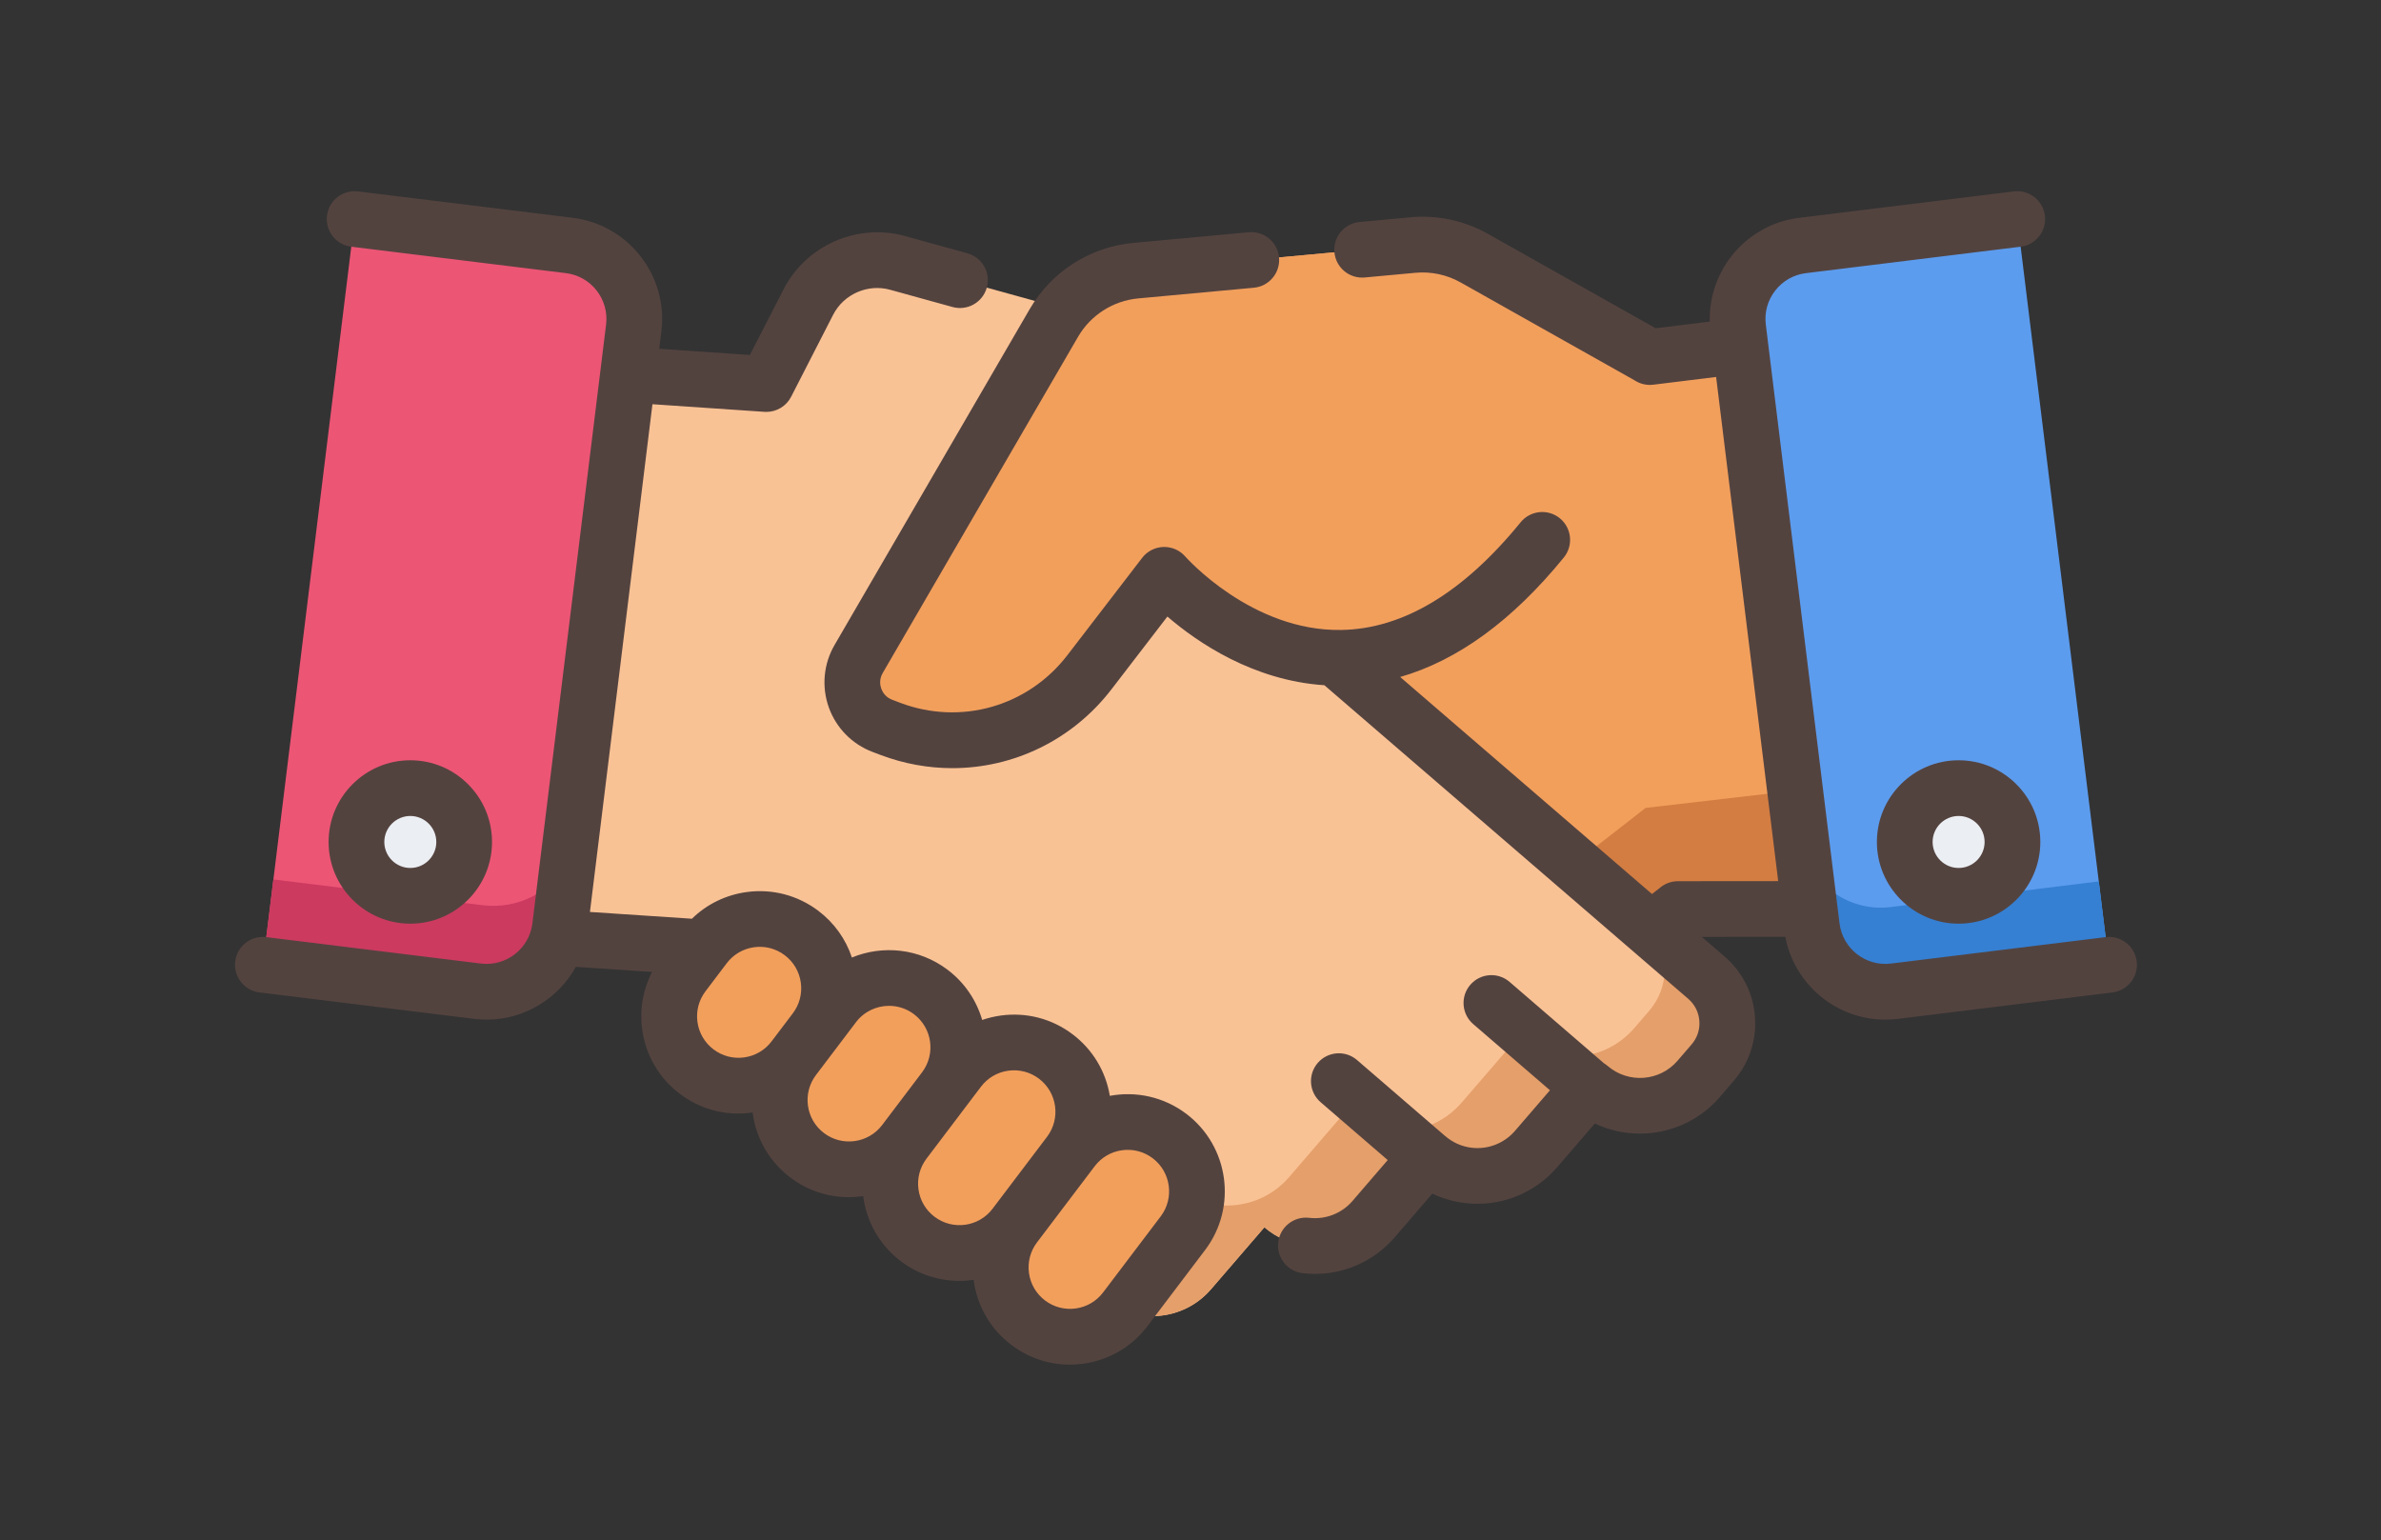 <?xml version="1.0" encoding="utf-8"?>
<!-- Generator: Adobe Illustrator 17.0.0, SVG Export Plug-In . SVG Version: 6.00 Build 0)  -->
<!DOCTYPE svg PUBLIC "-//W3C//DTD SVG 1.1//EN" "http://www.w3.org/Graphics/SVG/1.1/DTD/svg11.dtd">
<svg version="1.1" id="Layer_1" xmlns="http://www.w3.org/2000/svg" xmlns:xlink="http://www.w3.org/1999/xlink" x="0px" y="0px"
	 width="110px" height="71.167px" viewBox="0 0 110 71.167" enable-background="new 0 0 110 71.167" xml:space="preserve">
<rect x="0" y="0" width="110" height="71.167" fill="#333333" stroke="none"/>
<g>
	<g>
		<g>
			<path fill="#F29F5C" d="M82.636,34.111L80.404,15.98l-4.183,0.515l0.002-0.003l-8.109-4.563
				c-0.865-0.487-1.858-0.698-2.846-0.607l-12.803,1.184c-1.574,0.146-2.98,1.044-3.774,2.41l-9.024,15.532
				c-0.666,1.147-0.143,2.618,1.098,3.086l0.369,0.139c0.71,0.268,1.44,0.424,2.17,0.484l-1.143,0.996l-2.288,1.993l-6.506,5.55
				c-1.158,1.009-1.279,2.765-0.27,3.923l0.66,0.756c1.296,1.486,3.551,1.64,5.039,0.344l2.487,2.852
				c0.808,0.928,1.993,1.339,3.131,1.199c0.684-0.084,1.351-0.368,1.908-0.855l2.484,2.852c0.811,0.931,1.996,1.339,3.134,1.199
				c0.684-0.084,1.351-0.365,1.909-0.852l1.35,1.167c1.296,1.488,3.554,1.642,5.042,0.346l1.835-1.601l15.427-12.015l0.017-0.015
				l6.087-0.006L82.636,34.111z"/>
			<path fill="#D37D42" d="M76.024,37.326l-0.017,0.015L60.58,49.356l-1.835,1.601c-1.488,1.296-3.746,1.142-5.042-0.346
				l-1.35-1.167c-0.557,0.487-1.225,0.768-1.909,0.852c-1.138,0.14-2.322-0.268-3.134-1.199l-2.484-2.852
				c-0.557,0.487-1.225,0.771-1.908,0.855c-1.138,0.14-2.322-0.27-3.131-1.199l-2.487-2.852c-1.274,1.11-3.109,1.153-4.424,0.211
				c-0.674,1.017-0.621,2.395,0.22,3.361l0.66,0.756c1.296,1.486,3.551,1.64,5.039,0.344l2.487,2.852
				c0.808,0.928,1.993,1.339,3.131,1.199c0.684-0.084,1.351-0.368,1.908-0.855l2.484,2.853c0.811,0.931,1.996,1.339,3.134,1.199
				c0.684-0.084,1.351-0.365,1.909-0.852l1.35,1.167c1.296,1.488,3.554,1.642,5.042,0.346l1.835-1.601l15.427-12.015l0.017-0.015
				l6.087-0.006l-0.673-5.47L76.024,37.326z"/>
		</g>
		<g>
			<path fill="#F9C295" d="M78.833,45.168l-8.266-7.127l-2.299-1.98l-1.645-1.416l-7.072-6.096l0.817-6.952
				c0.276-2.351-1.204-4.553-3.486-5.184l-15.415-4.265c-1.631-0.451-3.355,0.305-4.126,1.812l-1.939,3.784l-8.321-0.565
				l-2.131,18.144l-0.926,7.885l8.1,0.539l0.017,0.015l16.921,14.586l1.844,1.591c1.496,1.288,3.752,1.121,5.04-0.374l2.468-2.864
				c0.56,0.484,1.229,0.761,1.913,0.842c1.139,0.134,2.321-0.281,3.127-1.216l2.468-2.866c0.56,0.484,1.229,0.764,1.913,0.844
				c1.139,0.134,2.321-0.283,3.124-1.216l2.471-2.866c1.496,1.288,3.75,1.121,5.037-0.372l0.656-0.76
				C80.127,47.926,79.997,46.171,78.833,45.168z"/>
			<path fill="#E59F6A" d="M78.833,45.168l-2.518-2.171c0.818,1.085,0.801,2.629-0.122,3.701l-0.696,0.806
				c-1.367,1.585-3.76,1.762-5.347,0.395l-2.623,3.042c-0.853,0.99-2.108,1.433-3.317,1.291c-0.726-0.085-1.436-0.382-2.031-0.896
				l-2.62,3.043c-0.856,0.993-2.111,1.433-3.319,1.291c-0.726-0.085-1.437-0.38-2.031-0.894l-2.62,3.04
				c-0.494,0.573-1.122,0.96-1.797,1.159l1.115,0.962c1.496,1.288,3.752,1.121,5.04-0.374l2.468-2.864
				c0.56,0.484,1.229,0.761,1.913,0.842c1.139,0.134,2.321-0.281,3.127-1.216l2.468-2.866c0.56,0.484,1.229,0.764,1.913,0.844
				c1.139,0.134,2.321-0.283,3.124-1.216l2.471-2.866c1.496,1.288,3.75,1.121,5.037-0.372l0.656-0.76
				C80.127,47.926,79.997,46.171,78.833,45.168z"/>
		</g>
		<g>
			<g>
				<path fill="#F29F5C" d="M32.547,43.727l-0.98,1.295c-1.068,1.41-0.79,3.418,0.62,4.486l0,0c1.41,1.068,3.418,0.79,4.486-0.62
					l0.98-1.295c1.068-1.41,0.79-3.418-0.62-4.486l0,0C35.623,42.04,33.614,42.317,32.547,43.727z"/>
				<path fill="#F29F5C" d="M38.518,46.45l-1.846,2.438c-1.068,1.41-0.79,3.418,0.62,4.486l0,0c1.41,1.068,3.418,0.79,4.486-0.62
					l1.846-2.438c1.068-1.41,0.79-3.418-0.62-4.486l0,0C41.594,44.763,39.586,45.04,38.518,46.45z"/>
				<path fill="#F29F5C" d="M44.293,49.432l-2.516,3.323c-1.068,1.41-0.79,3.418,0.62,4.486l0,0c1.41,1.068,3.418,0.79,4.486-0.62
					l2.516-3.323c1.068-1.41,0.79-3.418-0.62-4.486l0,0C47.369,47.745,45.361,48.022,44.293,49.432z"/>
				<path fill="#F29F5C" d="M49.545,53.105l-2.662,3.515c-1.068,1.41-0.79,3.418,0.62,4.486l0,0c1.41,1.068,3.418,0.79,4.486-0.62
					l2.662-3.515c1.068-1.41,0.79-3.418-0.62-4.486l0,0C52.621,51.418,50.612,51.696,49.545,53.105z"/>
			</g>
		</g>
		<path fill="#F29F5C" d="M76.223,16.492l-8.109-4.563c-0.865-0.487-1.858-0.698-2.846-0.607l-12.803,1.184
			c-1.574,0.146-2.98,1.044-3.774,2.41l-9.024,15.532c-0.666,1.147-0.143,2.618,1.098,3.086l0.369,0.139
			c3.308,1.249,7.044,0.186,9.198-2.617l3.457-4.5c0,0,8.311,9.623,17.461-1.615"/>
		<path fill="#5C9CEE" d="M93.195,10.121l4.241,34.452l-9.917,1.221c-1.874,0.231-3.581-1.102-3.812-2.976l-3.405-27.664
			c-0.231-1.874,1.102-3.581,2.976-3.812L93.195,10.121z"/>
		<path fill="#3580D3" d="M87.353,41.905c-1.929,0.238-3.695-1.035-4.114-2.892l0.468,3.803c0.231,1.874,1.937,3.207,3.812,2.976
			l9.917-1.221l-0.474-3.85L87.353,41.905z"/>
		<path fill="#ED5575" d="M16.386,10.121l-4.241,34.452l9.917,1.221c1.874,0.231,3.581-1.102,3.812-2.976l3.405-27.664
			c0.231-1.874-1.102-3.581-2.976-3.812L16.386,10.121z"/>
		<path fill="#CC3A60" d="M22.295,41.82l-9.665-1.19l-0.485,3.943l9.917,1.221c1.874,0.231,3.581-1.102,3.812-2.976l0.36-2.922
			C25.441,41.217,23.922,42.02,22.295,41.82z"/>
		<g>
			<circle fill="#EBEEF2" cx="90.486" cy="38.899" r="2.488"/>
			<circle fill="#EBEEF2" cx="18.956" cy="38.899" r="2.488"/>
		</g>
	</g>
	<g>
		<path fill="#53433F" d="M54.808,51.46c-1.048-0.794-2.334-1.056-3.535-0.832c-0.189-1.137-0.794-2.143-1.717-2.842
			c-0.956-0.724-2.136-1.032-3.324-0.868c-0.294,0.041-0.58,0.109-0.855,0.204c-0.261-0.893-0.799-1.714-1.596-2.317
			c-1.313-0.994-3.001-1.154-4.424-0.568c-0.283-0.853-0.816-1.6-1.547-2.155c-0.956-0.724-2.137-1.032-3.324-0.868
			c-0.963,0.133-1.837,0.564-2.52,1.231l-4.711-0.313l2.888-23.457l5.174,0.352c0.029,0.002,0.059,0.003,0.088,0.003
			c0.48,0,0.924-0.268,1.145-0.7l1.939-3.784c0.491-0.958,1.6-1.445,2.638-1.158l2.88,0.796c0.685,0.189,1.394-0.212,1.584-0.898
			c0.189-0.685-0.212-1.394-0.898-1.584l-2.879-0.796c-2.207-0.611-4.568,0.425-5.614,2.464L34.644,16.4l-4.188-0.285l0.099-0.806
			c0.317-2.576-1.52-4.929-4.096-5.246l-9.917-1.22c-0.707-0.086-1.348,0.415-1.435,1.12c-0.087,0.706,0.415,1.348,1.12,1.435
			l9.917,1.221c0.565,0.07,1.07,0.355,1.42,0.804c0.35,0.449,0.505,1.008,0.436,1.573L24.596,42.66
			c-0.144,1.167-1.21,1.999-2.377,1.856l-9.917-1.221c-0.706-0.086-1.348,0.415-1.435,1.12c-0.087,0.706,0.415,1.348,1.12,1.435
			l9.917,1.221c0.194,0.024,0.387,0.036,0.578,0.036c1.738,0,3.307-0.966,4.119-2.438l3.524,0.234
			c-0.421,0.816-0.583,1.739-0.455,2.667c0.164,1.188,0.781,2.241,1.737,2.965c0.788,0.597,1.729,0.911,2.701,0.911
			c0.207,0,0.415-0.014,0.623-0.043c0.013-0.002,0.026-0.004,0.04-0.007c0.002,0.013,0.003,0.027,0.004,0.04
			c0.164,1.188,0.781,2.241,1.737,2.965c0.809,0.613,1.761,0.909,2.705,0.909c0.221,0,0.442-0.018,0.661-0.05
			c0.148,1.155,0.741,2.251,1.74,3.008c0.809,0.613,1.761,0.909,2.705,0.909c0.221,0,0.441-0.018,0.659-0.05
			c0.002,0.014,0.003,0.029,0.005,0.043c0.164,1.188,0.781,2.241,1.737,2.965c0.788,0.597,1.729,0.911,2.701,0.911
			c0.207,0,0.415-0.014,0.623-0.043c1.188-0.164,2.241-0.781,2.965-1.737l2.662-3.515C57.171,55.776,56.781,52.954,54.808,51.46z
			 M34.381,48.852c-0.506,0.07-1.01-0.062-1.418-0.371c-0.408-0.309-0.671-0.758-0.741-1.265c-0.07-0.507,0.062-1.01,0.371-1.418
			l0.98-1.295c0.309-0.408,0.758-0.671,1.265-0.741c0.507-0.07,1.01,0.062,1.418,0.371c0.408,0.309,0.671,0.758,0.741,1.265
			c0.07,0.507-0.062,1.01-0.37,1.418l-0.981,1.295C35.337,48.519,34.887,48.782,34.381,48.852z M38.068,52.348
			c-0.408-0.309-0.671-0.758-0.741-1.265c-0.07-0.507,0.062-1.01,0.371-1.418l0.98-1.294l0,0l0.866-1.143
			c0.376-0.497,0.949-0.758,1.529-0.758c0.403,0,0.809,0.126,1.154,0.388c0.842,0.638,1.008,1.841,0.371,2.683l-1.846,2.438
			C40.113,52.819,38.91,52.986,38.068,52.348z M43.174,56.214c-0.408-0.309-0.671-0.758-0.741-1.265
			c-0.07-0.506,0.061-1.01,0.37-1.418l0-0.001l1.846-2.438l0,0l0.67-0.885c0.309-0.408,0.758-0.671,1.265-0.741
			c0.507-0.07,1.01,0.062,1.418,0.371c0.841,0.637,1.008,1.84,0.371,2.682l-2.517,3.324c0,0,0,0,0,0
			C45.218,56.686,44.015,56.852,43.174,56.214z M53.624,56.195l-2.662,3.515c-0.309,0.408-0.758,0.671-1.265,0.741
			c-0.507,0.07-1.01-0.062-1.418-0.37c-0.408-0.309-0.671-0.758-0.741-1.265c-0.07-0.507,0.062-1.01,0.371-1.418l2.517-3.323
			c0.001-0.001,0.001-0.001,0.001-0.001l0.145-0.192c0.309-0.408,0.758-0.671,1.265-0.741c0.507-0.07,1.01,0.062,1.418,0.371
			C54.095,54.149,54.262,55.353,53.624,56.195z"/>
		<path fill="#53433F" d="M98.714,44.415c-0.087-0.705-0.729-1.206-1.435-1.12l-9.917,1.221c-1.169,0.144-2.233-0.689-2.377-1.856
			l-0.102-0.826l0,0l-0.024-0.191l-3.28-26.647c-0.07-0.565,0.085-1.124,0.436-1.573c0.35-0.449,0.855-0.735,1.42-0.804l9.917-1.221
			c0.705-0.087,1.207-0.729,1.12-1.435c-0.087-0.705-0.728-1.206-1.435-1.12l-9.917,1.221c-2.424,0.298-4.193,2.4-4.129,4.793
			l-2.501,0.308l-7.744-4.358c-1.097-0.618-2.34-0.883-3.595-0.768c-0.003,0-0.005,0.001-0.008,0.001l-2.331,0.216
			c-0.708,0.065-1.229,0.692-1.163,1.4c0.065,0.708,0.691,1.228,1.4,1.163l2.338-0.216c0.731-0.068,1.456,0.087,2.096,0.447
			l8.029,4.519c0.251,0.166,0.557,0.242,0.866,0.204l2.905-0.357l2.131,17.306l0.737,5.985l-4.633,0.004
			c-0.309,0-0.607,0.112-0.84,0.313l-0.358,0.279L64.687,31.277c2.658-0.764,5.192-2.613,7.561-5.522
			c0.449-0.551,0.366-1.362-0.185-1.811c-0.551-0.449-1.362-0.366-1.811,0.185c-2.648,3.252-5.432,4.926-8.276,4.975
			c-4.142,0.078-7.186-3.357-7.214-3.389c-0.253-0.293-0.624-0.455-1.011-0.445c-0.387,0.011-0.748,0.196-0.984,0.502l-3.457,4.5
			c-1.822,2.371-4.925,3.254-7.722,2.198l-0.369-0.14c-0.324-0.123-0.456-0.376-0.506-0.516c-0.05-0.14-0.107-0.42,0.067-0.72
			l9.024-15.532c0.584-1.005,1.623-1.668,2.78-1.775l5.343-0.494c0.708-0.066,1.229-0.692,1.163-1.4
			c-0.066-0.708-0.692-1.228-1.4-1.163l-5.343,0.494c-1.985,0.184-3.767,1.322-4.769,3.045l-9.024,15.532
			c-0.508,0.875-0.605,1.923-0.266,2.876c0.339,0.953,1.076,1.704,2.022,2.062l0.369,0.14c1.089,0.411,2.211,0.61,3.317,0.61
			c2.824,0,5.547-1.293,7.356-3.647l2.58-3.357c1.382,1.191,3.961,2.956,7.253,3.173l16.809,14.487
			c0.302,0.26,0.485,0.623,0.514,1.021c0.03,0.398-0.097,0.783-0.357,1.085l-0.655,0.76c-0.823,0.953-2.269,1.059-3.224,0.236
			c-0.053-0.046-0.11-0.085-0.168-0.121l-4.363-3.762c-0.538-0.464-1.351-0.404-1.815,0.134c-0.464,0.538-0.404,1.351,0.134,1.815
			l3.546,3.057l-1.617,1.877c-0.497,0.576-1.245,0.868-2,0.779c-0.452-0.053-0.875-0.24-1.223-0.541
			c-0.006-0.005-0.013-0.01-0.019-0.015l-4.054-3.496c-0.538-0.464-1.351-0.404-1.815,0.134c-0.464,0.538-0.404,1.351,0.134,1.815
			l3.098,2.672l-1.627,1.89c-0.497,0.577-1.247,0.868-2.002,0.779c-0.706-0.083-1.346,0.422-1.429,1.128
			c-0.083,0.706,0.422,1.346,1.128,1.429c0.191,0.022,0.381,0.033,0.57,0.033c1.406,0,2.751-0.609,3.682-1.689l1.739-2.02
			c0.475,0.227,0.986,0.375,1.516,0.437c1.606,0.189,3.194-0.43,4.25-1.655l1.742-2.022c1.927,0.914,4.307,0.476,5.766-1.214
			l0.656-0.761c0.709-0.823,1.055-1.873,0.975-2.957c-0.08-1.084-0.578-2.071-1.401-2.779l-1.056-0.91l3.861-0.003
			c0.422,2.224,2.379,3.827,4.619,3.827c0.191,0,0.384-0.012,0.578-0.036l9.917-1.221C98.299,45.763,98.801,45.121,98.714,44.415z"
			/>
		<path fill="#53433F" d="M90.486,35.124c-2.082,0-3.775,1.693-3.775,3.775c0,2.082,1.694,3.775,3.775,3.775
			c2.082,0,3.775-1.694,3.775-3.775S92.568,35.124,90.486,35.124z M90.486,40.1c-0.662,0-1.201-0.539-1.201-1.201
			c0-0.662,0.539-1.201,1.201-1.201c0.662,0,1.201,0.539,1.201,1.201C91.687,39.561,91.148,40.1,90.486,40.1z"/>
		<path fill="#53433F" d="M22.731,38.899c0-2.082-1.693-3.775-3.775-3.775s-3.775,1.693-3.775,3.775s1.693,3.775,3.775,3.775
			S22.731,40.98,22.731,38.899z M17.755,38.899c0-0.662,0.539-1.201,1.201-1.201s1.201,0.539,1.201,1.201
			c0,0.662-0.539,1.201-1.201,1.201S17.755,39.561,17.755,38.899z"/>
	</g>
</g>
</svg>
